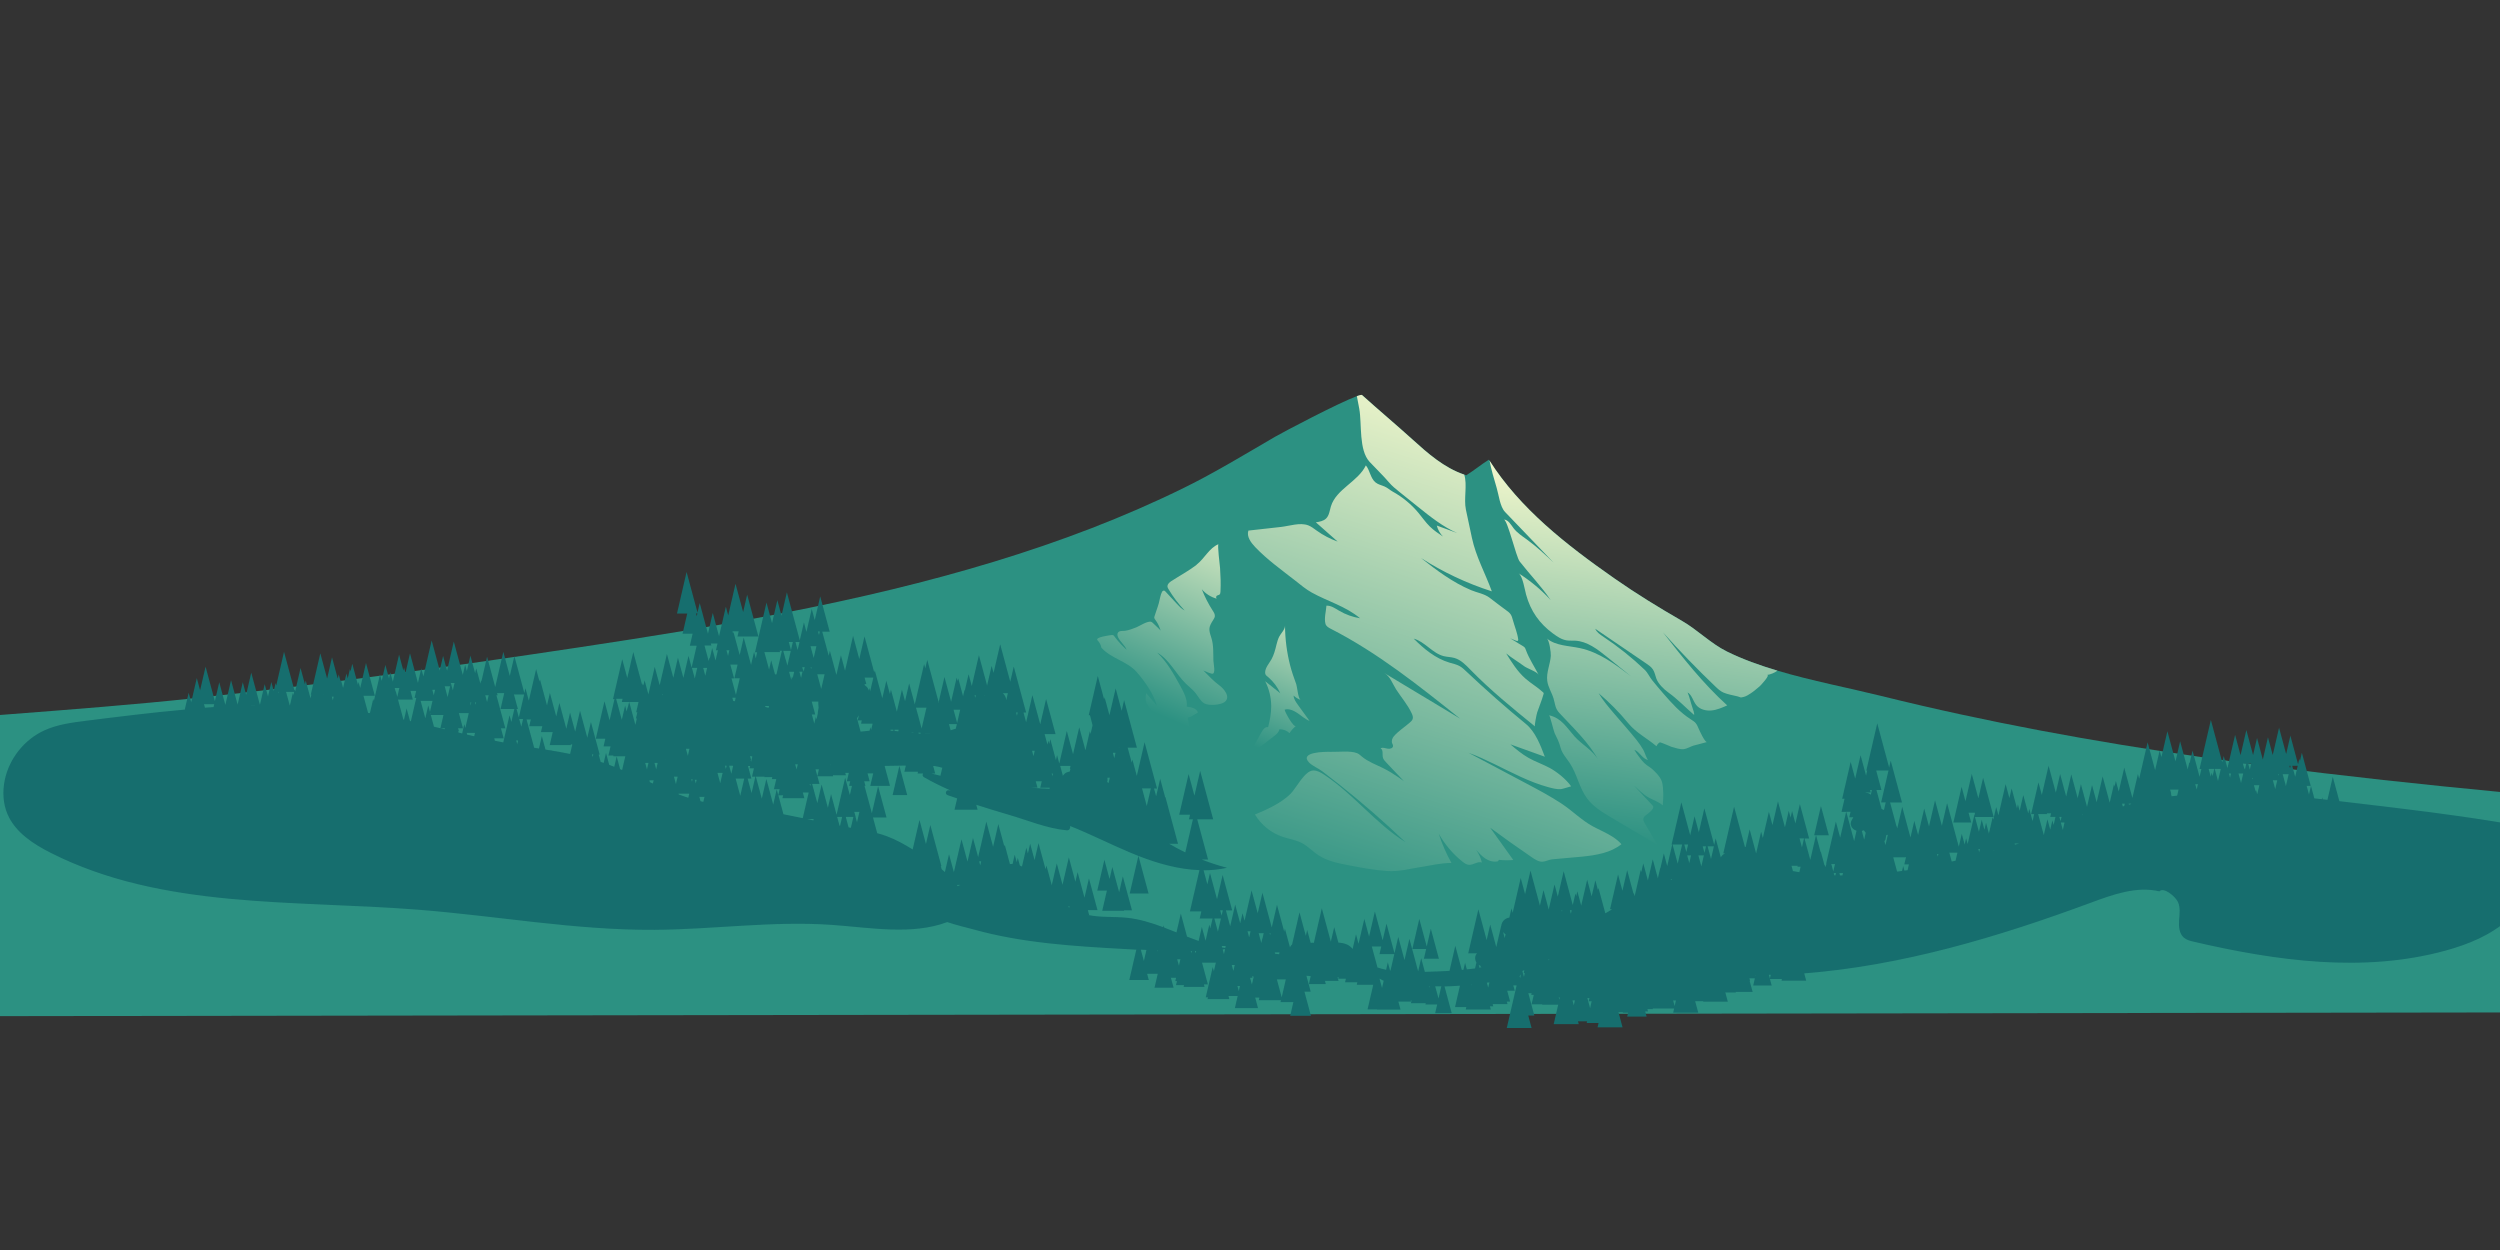 <?xml version="1.0" encoding="UTF-8"?>
<svg id="layer_1" data-name="layer 1" xmlns="http://www.w3.org/2000/svg" xmlns:xlink="http://www.w3.org/1999/xlink" viewBox="0 0 1000 500">
  <rect x="0" y="0" width="1000" height="500" fill="#333333" stroke="none"/>
  <defs>
    <style>
      .cls-1 {
        fill: #2c9182;
      }

      .cls-2 {
        fill: #166e6e;
      }

      .cls-3 {
        fill: url(#_Áåçûìÿííûé_ãðàäèåíò_166-3);
      }

      .cls-4 {
        fill: url(#_Áåçûìÿííûé_ãðàäèåíò_166-2);
      }

      .cls-5 {
        fill: url(#_Áåçûìÿííûé_ãðàäèåíò_166-4);
      }

      .cls-6 {
        fill: url(#_Áåçûìÿííûé_ãðàäèåíò_166);
      }
    </style>
    <linearGradient id="_Áåçûìÿííûé_ãðàäèåíò_166" data-name="Áåçûìÿííûé ãðàäèåíò 166" x1="545.22" y1="367.05" x2="613.14" y2="149.52" gradientUnits="userSpaceOnUse">
      <stop offset="0" stop-color="#2c9182"/>
      <stop offset=".99" stop-color="#fffed1"/>
    </linearGradient>
    <linearGradient id="_Áåçûìÿííûé_ãðàäèåíò_166-2" data-name="Áåçûìÿííûé ãðàäèåíò 166" x1="639.26" y1="335.7" x2="659" y2="182.85" xlink:href="#_Áåçûìÿííûé_ãðàäèåíò_166"/>
    <linearGradient id="_Áåçûìÿííûé_ãðàäèåíò_166-3" data-name="Áåçûìÿííûé ãðàäèåíò 166" x1="458.05" y1="283.54" x2="496.35" y2="194.17" xlink:href="#_Áåçûìÿííûé_ãðàäèåíò_166"/>
    <linearGradient id="_Áåçûìÿííûé_ãðàäèåíò_166-4" data-name="Áåçûìÿííûé ãðàäèåíò 166" x1="505.46" y1="300.31" x2="534.69" y2="231.76" xlink:href="#_Áåçûìÿííûé_ãðàäèåíò_166"/>
  </defs>
  <path class="cls-1" d="M1074.38,323.53v81.34l-1144.87,1.69v-114.16c48.98-5.61,99.19-7.85,148.61-13.16,51.37-5.53,102.52-12.62,153.55-20.31,55.91-8.43,111.97-17.82,165.85-34.23,26.29-8,52.01-17.7,76.42-29.75,12.51-6.18,24.18-13.33,36.17-20.29,3.27-1.9,25.62-13.66,32.66-16.21,1.15-.42,1.89-.59,2.07-.43,6.41,5.79,13.69,11.9,20.1,17.7,6.19,5.6,12.66,11.36,20.78,14.12,.26,.1,.52,.19,.79,.27,3.53-2.23,5.52-4.02,9.05-6.25,.08,.12,.16,.25,.24,.37,12.15,19.14,30.63,33.63,49.88,47.08,8.71,6.1,17.82,11.69,27.09,17.03,6.33,3.65,11.57,9.1,18.05,12.29,6.19,3.05,13.05,5.52,20.17,7.63,13.74,4.09,28.5,6.89,41.52,10.12,42.2,10.48,85.15,18.3,128.34,24.51,64.18,9.25,128.88,14.97,193.53,20.64Z"/>
  <path class="cls-6" d="M648.6,337.66c-4.33,3.48-10.13,4.42-15.66,4.99-4.04,.42-8.09,.66-12.13,1.09-1.36,.15-2.48,.86-3.79,.94-1.51,.1-3.06-.93-4.24-1.73-5.65-3.85-11.23-7.81-16.72-11.88,3.09,4.31,6.17,8.62,9.26,12.93-1.92,.16-3.85,.14-5.76-.06l-.36,.56c-1.67,.43-3.47-.08-4.93-1-1.46-.92-2.63-2.22-3.79-3.5,1.08,1.49,1.86,3.2,2.26,5-1.68-.61-3.39,1.06-5.17,.93-.98-.07-1.84-.68-2.61-1.29-3.84-3.07-7.07-6.9-9.47-11.19,1.29,4.07,3,8.01,5.1,11.73-4.39,.01-8.43,1.05-12.7,1.71-4.62,.72-8.31,1.82-13.12,1.51-5.16-.33-10.25-1.32-15.32-2.29-4.21-.82-8.55-1.67-12.12-4.04-2.31-1.53-4.23-3.64-6.69-4.9-2.35-1.21-5.03-1.57-7.53-2.41-4.61-1.54-8.64-4.78-11.13-8.96,4.77-1.94,10.52-4.57,14.23-8.26,2.28-2.27,5.66-9.27,9.09-9.35,1.58-.04,3.03,.81,4.35,1.68,11.78,7.77,20.56,19.5,32.52,26.98-8.39-8-17.14-15.63-26.21-22.85-2.35-1.87-4.71-3.71-7.1-5.52-1.49-1.13-4.04-2.19-5.27-3.51-3.93-4.21,6.24-4.3,8.75-4.23,2.93,.08,7.83-.55,10.52,.54,.72,.29,1.3,.86,1.9,1.36,2.46,2.06,5.55,3.16,8.42,4.58,4.36,2.16,8.28,5.12,12.16,8.06-1.47-.4-2.59-1.55-3.64-2.66-2.45-2.59-4.89-5.18-7.34-7.77-.47-.5-.96-1.03-1.16-1.69-.4-1.32,.25-3.21-.98-3.82,.82-.49,1.85-.06,2.78,.13,.93,.2,2.23-.16,2.22-1.11,0-.37-.23-.71-.36-1.06-.34-.94,.03-2.02,.68-2.79,1.72-2.01,4.36-3.72,6.37-5.47,.48-.42,.98-.87,1.17-1.48,.23-.77-.1-1.59-.45-2.32-1.62-3.45-4.16-6.33-6.21-9.51-1.45-2.27-2.25-5.05-4.7-6.52,10.11,6.09,20.22,12.17,30.34,18.26-16.43-13.12-32.94-26.34-51.73-35.94-.9-.46-1.88-1.02-2.14-1.99-.61-2.27,.24-4.98,.38-7.27,1.85-.09,3.48,1.08,5.07,2.02,2.58,1.52,5.45,2.55,8.4,3.02-5.99-4.92-12.75-6.65-19.31-10.27-2.39-1.31-4.59-3.19-6.73-4.87-5.48-4.29-11.09-8.26-15.92-13.32-1.73-1.82-3.51-4.23-2.73-6.61,4.36-.49,8.71-.97,13.06-1.46,3.38-.38,7.57-1.88,10.86-.65,1.24,.47,2.29,1.31,3.37,2.09,2.58,1.85,5.43,3.35,8.42,4.42-2.91-2.57-5.81-5.14-8.72-7.71,1.48-.22,3.06-.5,4.12-1.55,1.25-1.24,1.39-3.17,1.91-4.85,2.14-6.94,10.83-9.83,13.98-16.38,1.66,2.06,1.82,5.17,3.87,6.83,1.07,.87,2.4,1.09,3.62,1.63,1.24,.55,2.07,1.39,3.23,2.03,3.93,2.17,7.45,5.07,10.32,8.52,1.52,1.82,2.86,3.8,4.55,5.46,1.57,1.54,3.42,2.77,5.25,4-1.19-1.21-2.06-2.75-2.48-4.4l8.14,2.99c-5.75-2.54-10.72-6.52-15.62-10.45-2.5-2.01-5-4.01-7.5-6.02-1.44-1.16-2.9-2.33-4.1-3.74-2.48-2.92-5.17-5.42-7.78-8.24-4.42-4.75-3.04-15.13-4.15-21.28-.29-1.62-.6-3.32-.96-5.03,1.15-.42,1.89-.59,2.07-.43,6.41,5.79,13.69,11.9,20.1,17.7,6.19,5.6,12.66,11.36,20.78,14.12,1.31,4.11-.25,9.68,.67,14.03,.8,3.77,1.61,7.53,2.41,11.3,1.6,7.53,5.36,14.18,7.96,21.37-9.99-3.19-19.55-7.69-28.37-13.36,6.26,4.94,12.72,9.78,20.06,12.88,2.38,1.01,5.26,1.43,7.34,2.98,2.19,1.63,4.33,3.38,6.59,4.98,.7,.49,1.42,1,1.9,1.71,.45,.66,.66,1.45,.87,2.22,.67,2.46,1.86,5.31,2.16,7.81,.02,.19,.02,.41-.12,.54-.18,.17-.47,.08-.69,0-.8-.33-1.61-.65-2.41-.98,1.7,1.04,3.4,2.08,5.11,3.13,.22,.14,.44,.27,.62,.46,.31,.33,.45,.78,.61,1.21,1.23,3.33,3.39,6.61,5.05,9.77-.64-1.21-4.54-2.46-5.86-3.45-2.34-1.76-4.87-3.21-7.13-5.08,2.24,3.61,4.53,7.28,7.72,10.08,2.23,1.96,4.85,3.44,7.02,5.46,.1,.09,.21,.2,.25,.33,.04,.14,0,.29-.04,.44-.7,2.51-1.69,4.82-2.52,7.25-.25,.72-1.19,5.42-.91,5.65-8.89-7.22-17.8-14.45-25.79-22.65-1.89-1.94-3.86-4.01-6.46-4.74-1.36-.38-2.8-.37-4.16-.7-4.56-1.1-7.56-5.78-12.09-7.02,4.08,4.1,8.71,7.92,14.25,9.58,1.42,.43,2.91,.71,4.2,1.45,.95,.54,1.75,1.3,2.54,2.05,7.72,7.3,15.7,14.34,23.92,21.08,3.75,3.08,5.86,8.59,7.54,13.08-4.58-1.67-9.18-3.32-13.77-4.95,2.28,1.94,4.58,3.89,7.19,5.37,2.72,1.55,5.71,2.56,8.47,4.03,2.92,1.55,6.76,4.65,8.62,7.39-.01-.02-3.57,1.09-4.02,1.12-1.79,.13-3.52-.36-5.26-.83-3.69-1-7.25-2.44-10.73-4.02-7.04-3.19-13.78-7.06-21.06-9.71,7.76,4.12,15.52,8.24,23.28,12.36,4.76,2.53,9.54,5.06,14.04,8.04,4.32,2.85,7.91,6.6,12.46,9.06,1.3,.71,2.66,1.35,4,2.01,2.75,1.37,5.43,2.83,7.42,5.12Z"/>
  <path class="cls-4" d="M624.25,299.15c-.6-2.31-1.36-3.78-2.38-5.84-.38-.77-1.87-7.12-2.22-7.2,5,1.16,6.99,4.88,10.09,8.38,2.97,3.36,7.53,5.68,9.71,9.7-3.93-7.24-10.11-12.95-15.71-19-1.76-1.9-1.63-3.51-2.33-5.82-.73-2.42-2.21-4.52-2.52-7.09-.4-3.33,1.21-6.57,1.43-9.92,.09-1.32-.58-6.15-1.54-6.93,3.6,2.93,8.69,2.85,13.24,3.83,7.7,1.65,14.23,6.57,20.49,11.35l-9.76-7.88c-3.77-3.04-7.89-6.22-12.72-6.46-1.1-.05-2.21,.05-3.31-.11-2.08-.31-3.88-1.55-5.57-2.79-5.39-3.98-8.9-8.91-10.72-15.54-.53-1.92-1.37-7.49-3.03-8.54,4.73,3,9.08,6.63,12.88,10.75-3.74-5.51-8.33-10.22-12.41-15.44-1.46-1.87-4.84-16.72-6.36-16.79,1.81,.09,2.81,2.03,3.91,3.47,1.41,1.86,3.43,3.15,5.32,4.53,3.83,2.78,7.29,6.03,10.73,9.27-6.48-6.75-12.95-13.51-19.43-20.26-2.07-2.16-2.5-6.74-3.35-9.58-1.08-3.63-2.15-7.28-2.89-11,12.15,19.14,30.63,33.63,49.88,47.08,8.71,6.1,17.82,11.69,27.09,17.03,6.33,3.65,11.57,9.1,18.05,12.29,6.19,3.05,13.05,5.52,20.17,7.63-1.25,.9-2.71,1.5-4.24,1.74,1.67-.26-2.62,4.31-2.81,4.45-1.17,.94-2.31,2.01-3.57,2.83-.8,.52-1.85,1.22-2.78,1.45-1.79,.45-.99,.21-2.66-.21-1.76-.44-3.82-.76-5.49-1.47-1.28-.55-2.32-1.52-3.32-2.48-7.27-6.94-14.26-14.17-20.96-21.67,8.02,10.24,16.08,20.54,25.73,29.25-2.03,.9-4.11,1.82-6.32,2.03-2.21,.21-4.63-.41-6.04-2.13-1.33-1.61-1.7-4.04-3.5-5.1,.84,1.95,1.21,4,1.91,5.99,0,.01,1.26,3.51,.52,2.87-3.38-2.93-6.52-6.25-10.1-8.8-1.82-1.3-4.11-3.52-4.85-5.66-.43-1.23-.66-2.55-1.38-3.63-.65-.98-1.65-1.66-2.62-2.32-6.8-4.63-13.61-9.27-20.41-13.9,.59,1.42,1.97,2.34,3.25,3.19,5.88,3.91,11.42,8.34,16.53,13.22,1.25,1.2,1.91,2.85,3.01,4.2,1.49,1.83,3,3.64,4.55,5.42,3.24,3.72,6.53,7.4,10.72,10.08,2.15,1.38,2.37,1.65,3.41,4.07,.27,.61,2.42,5.37,3.26,5.11-1.78,.55-3.62,.93-5.41,1.44-1.27,.37-2.59,1.25-3.87,1.42-1.52,.2-3.6-.55-5.05-.96-.59-.17-4.31-1.94-4.62-1.74-.58,.36-1.03,.9-1.29,1.53-3.74-3.18-8.12-5.34-11.25-9.16-3.59-4.37-7.57-8.41-11.89-12.06,1.71,2.87,3.87,5.43,6.03,7.97,3.04,3.58,6.21,7.08,9.15,10.75,1.02,1.28,1.93,2.62,2.75,4.04,.33,.56,1.45,3.88,1.89,3.94-2.3-.32-3.35-3.25-5.53-4.06,.46,.87,1.05,1.67,1.63,2.46,.99,1.35,2,2.72,3.36,3.71,.65,.47,1.36,.85,1.96,1.38,1.5,1.36,3.13,2.89,3.92,4.8,.65,1.59,.62,3.76,.71,5.47,.02,.47,0,.94-.03,1.42-.06,.99-.12,1.99-.18,2.98-1.75-1.43-3.66-2.06-5.57-3.08-2.18-1.17-4.22-3.26-6.04-4.92,2.51,2.67,5.01,5.36,7.51,8.04,.13,.14,.27,.3,.31,.49,.21,1.05-1.88,2.63-2.56,3.12-.54,.4-1.17,.81-1.37,1.46-.22,.74,.18,1.51,.58,2.18,1.67,2.85,3.34,5.69,5.01,8.54-6.12-3.63-12.23-7.26-18.35-10.88-3.61-2.15-7.32-4.37-9.82-7.74-3.1-4.19-3.98-9.65-6.83-14-1.33-2.03-3.11-3.86-3.73-6.21Z"/>
  <polygon class="cls-2" points="357.05 318.03 362.89 318.03 359.75 306.35 357.05 318.03"/>
  <polygon class="cls-2" points="447.66 356.9 444.93 346.79 443.82 351.6 441.76 343.91 438.91 356.23 442.76 356.23 440.89 364.33 449.66 364.33 449.6 364.13 452.79 364.13 449.13 350.53 447.66 356.9"/>
  <path class="cls-2" d="M1014.03,342.91c-.38-4.1-1.97-8.31-5.25-10.8-2.75-2.1-6.31-2.75-9.73-3.31-18.46-3.02-37.03-5.23-55.61-7.43-2.57-.3-5.13-.61-7.7-.91l-2.63-9.75-2.13,9.21c-.63-.07-1.26-.14-1.9-.21l-.2-.74-.16,.7c-1-.11-1.99-.22-2.99-.32l-1.34-4.99-.8,3.45-.93-3.47h1.64l-3.56-13.23-.76,3.29-.25-.92-.51,2.2-3.07-11.4-1.69,7.34-2.84-10.54-2.53,10.95-1.91-7.11-2.05,8.9-2.32-8.62-1.58,6.83-2.69-10-2.32,10.04-2.18-8.11-3.07,13.29-.96-3.57-.08,.34-.44-1.64-.59,2.54-4.56-16.95-4.53,19.62h.74l-.72,3.14-2.82-10.49-1.17,5.08-.11-.42-.66,2.84-3.02-11.22-1.85,8.03-3.25-12.05-2.39,10.34-.71-2.62-1.81,7.83-3-11.14-3.37,14.59-.51-1.91-2.21,9.57-3.26-12.1-2.2,9.54-1.14-4.23-.52,2.26-.25-.94-1.7,7.39-2.83-10.52-2.39,10.34-1.85-6.87-2.01,8.71-2.44-9.07-1.29,5.61-2.56-9.51-2.04,8.83-2.42-8.99-1.72,7.45-2.9-10.77-2.7,11.69-1.35-5.02-2.93,12.69h1.21l-.64,2.8-1.31-4.88-.42,1.81-1.98-7.34-1.45,6.28-.7-2.61-.37,1.62-2.14-7.97-.89,3.87-1.51-5.59-2.88,12.48-.89-3.3-1.16,5.03-.26-.96-1.5,6.52-1.15-4.28-.64,2.79-1.09-4.03-1.11,4.82-1.59-5.92h7.48l-4.22-15.69-1.9,8.22-2.63-9.76-2.52,10.93-1.55-5.75-3.3,14.28h7.14l-1.06-3.92h2.58l-.22,.97-.03-.12-2.69,11.66-.62-2.3-.58,2.51-1.15-4.27-1.19,5.15-4.69-17.43-2.08,9.03-2.74-10.18-2.41,10.43-1.92-7.12-2.44,10.57-1.52-5.63-1.53,6.63-3.3-12.26-1.99,8.63-.25-.92-.03,.12-2.58-9.59h4.75l-4.5-16.7-.63,2.73-4.76-17.69-4.37,18.92h.35l-.46,1.98-2.19-8.13-2.16,9.35-1.8-6.68-3.4,14.73h.95l-1.21,5.26h1.84l-2.38,10.3-1.73-6.42-3.89,16.85h.11l-.33,1.44-.27-.98-.1,.42-1.53-5.68-.06,.26-1.84-6.82h5.09l-3.15-11.71-2.7,11.71h.71l-2.27,9.83-2.3-8.54h1.85l-3.71-13.79-1.79,7.77-1.33-4.96-.6,2.61-.73-2.71-1.52,6.6-2.8-10.39-2.19,9.51-1.44-5.33-2.42,10.49-.68-2.53-2,8.69-2.59-9.63-1.63,7.07c-.08,0-.16,0-.25,0l-4.35-16.14-4.31,18.67h.73c-.74,.34-1.38,.94-1.73,1.61l-2.05-7.61-.6,2.6-3.93-14.61-2.21,9.56-1.71-6.37-1.74,7.56-3.54-13.16-3.91,16.93h.24l-1.98,8.58-1.36-5.06-1.39,6.01-.05-.18-.95,4.11-2.04-7.57-1.95,8.45-1.84-6.83-.8,3.46-.23-.85-2.43,10.53-.34-1.27-.08,.36-2.56-9.51-1.9,8.22-1.75-6.51-3.21,13.9h.66l-.04,.17c-.8,.46-1.64,.95-2.5,1.48l-2.74-10.17-.2,.88-1.05-3.92-1.48,6.41-1.79-6.64-2.39,10.34-1.54-5.72-.46,1.98-.3-1.12-1.07,4.65-3.64-13.54-2.35,10.17-1.31-4.88-2.32,10.03-2.09-7.76-1.43,6.2-3.77-13.99-2.17,9.4-1.74-6.47-3.22,13.95-.48-1.79-.85,3.67c-1.94,.34-3.07,1.76-3.23,3.3l-.02-.06-1.98,8.57-2.42-8.99-1.43,6.2-3.31-12.31-4.06,17.6h3.53c-.96,.94-.97,2.51-.26,3.69l-.54,2.36c-1.09,.14-2.19,.26-3.28,.38l-.71-2.65-.65,2.8c-.22,.02-.44,.05-.66,.07l-2.6-9.67-2.32,10.05c-1.48,.09-2.96,.15-4.45,.2-1.74,.05-3.56,.13-5.41,.19l-1.47-5.46-1.21,5.25-3.5-13-1.96,8.49-2.5-9.27-1.51,6.56-3.19-11.85-1.54,6.66-3.11-11.55-2.32,10.05-1.91-7.08-2.3,9.96-1.02-3.77-1.35,5.84c-.61-.78-1.42-1.43-2.36-1.83-1.05-.44-2.18-.63-3.34-.7l-1.67-6.19-1.35,5.83-3.6-13.39-3.19,13.82c-.2,0-.4,0-.61,0l-.07-.27-.06,.27c-.18,0-.37,0-.55,0l-1.38-5.11-.54,2.33-2.53-9.41-2.96,12.83c-.37,.31-.66,.71-.87,1.14l-2.01-7.47-.28,1.21-2.89-10.72-2.09,9.07-3.73-13.87-1.89,8.18-2.46-9.13-2.8,12.13-.81-3-.93,4.03-2.01-7.48-2,8.66-1.71-6.34h2.51l-3.82-14.17-2.24,9.69-2.82-10.49-1.05,4.54-1.51-5.61c3.14,0,6.28-.31,9.38-1.01-3.45-.9-6.83-2.01-10.15-3.3h2.56l-4.33-16.09h6.38l-5.21-19.36-2.29,9.91-2.33-8.65-3.76,16.28h4.32l-.42,1.82h1.58l-3.05,13.23c-2.19-1.06-4.34-2.21-6.44-3.44h3.53l-5.06-18.79-.06,.25-2.01-7.46-1.62,7.01-.84-3.12h1.2l-4.98-18.51-3.11,13.48-1.76-6.54-.28,1.21-1.61-5.97h3.69l-5.12-19-.98,4.24-2.41-8.95-2.48,10.73-1.93-7.18-.2,.88-2.53-9.4-3.62,15.68h.5c.34,1.36,.68,2.71,1.02,4.06l-.79,3.44-.29-1.09-1.76,7.64-2.48-9.22-2.48,10.77-2.5-9.28-3,13-.9-3.34-.45,1.95-2.24-8.33-.43,1.86-.35-1.28-.37,1.6-1.13-4.2h4.38l-3.79-14.07-2.34,10.14-3.14-11.66-2.5,10.84-1.05-3.89h1.05l-4.95-18.39-1.4,6.06-4.03-14.98-2.65,11.47-.77-2.84-1.82,7.87-3.27-12.13-2.85,12.34-1.28-4.74-1.53,6.63-.09-.35-.59,2.54-1.92-7.15-.26,1.11-.38-1.4-2.22,9.63-2.66-9.89-2.39,10.35-.1-.36h.14l-4.53-16.83-.79,3.41-.47-1.76-3.73,16.16-2.26-8.4-1.64,7.11-1.24-4.62-2.03,8.81-2.37-8.81-.41,1.77-1.43-5.31-1.61,6.98-3.01-11.19-.21,.93-3.9-14.47-2.09,9.05-2.49-9.26-3.21,13.92-1.65-6.15-1.81,7.86-2.61-9.7-.46,2.01-2.59-9.63h2.98l-3.79-14.09-2.19,9.48-1.2-4.48-2.12,9.17-1.01-3.77-1.65,7.15-5.17-19.19-2.15,9.33-1.66-6.18-2.12,9.19-2.22-8.24-4.59,19.88h.86l-.56,2.43-.69-2.55-1.19,5.16-2.94-10.93-1.61,7-2.49-9.25-.15,.65-.23-.87h2.47l-.48,2.06h8.38l-4.51-16.76-1.61,6.98-3.05-11.31-2.92,12.65-.94-3.48-2.73,11.82-2.51-9.34-1.92,8.31-3.3-12.27-.88,3.8-4.37-16.22-3.84,16.64h4.09l-1.86,8.07h4.02l-1.11,4.8h2.73l-2.01,8.72-1.26-4.67-2.04,8.82-2.18-8.1-1.85,8.03-2.56-9.52-2.89,12.52-1.98-7.36-2.54,11.02-1.51-5.62-.48,2.08-.25-.94-.21,.89-3.6-13.36-2.4,10.39-2.02-7.51-3.68,15.93h.59l-1.96,8.49-2.05-7.61-3.46,14.99h3.8l-.71,3.07h2.79l-.84,3.65h2.01l-.07,.29h4.81l-1.27,5.5c-.27-.11-.54-.23-.81-.34l-1.37-5.1-.96,4.16c-.62-.24-1.23-.49-1.86-.72-.06-.02-.11-.04-.17-.06l-1.28-4.77-.92,3.99c-.4-.13-.8-.26-1.21-.39l-.79-2.95h.39l-3.5-13-1.45,6.27-2.91-10.82-1.94,8.4-2.05-7.62-1.49,6.45-2.78-10.34-1.25,5.42-2.54-9.42-1.16,5.01-2.81-10.43-.2,.88-1.34-4.99-2.92,12.64-1.34-4.99-.45,1.95-3.99-14.81-1.83,7.95-2.59-9.62-3.24,14.05-3.26-12.1-2.28,9.89-.11-.4-.29,1.26-1.65-6.12-.45,1.94-1.89-7-1.42,6.14-.68-2.52-.94,4.09-3.6-13.37-2.69,11.66-1.59-5.9-1.34,5.83-3.23-12.01-3.31,14.36-.85-3.17-1.33,5.78-3.18-11.83-1.8,7.81-.58-2.15-.28,1.22-1.71-6.36-2.49,10.81-.99-3.69-.55,2.38-1.45-5.39-1.47,6.38-.69-2.54-2.45,10.63-.24-.9-1.33,5.74c-.24-.04-.49-.08-.74-.12l-1.84-6.83h4.54l-3.53-13.11-2.31,10-.65-2.4-.26,1.11-2.26-8.4-.7,3.02-.25-.93-.87,3.77-.53-1.96-1.33,5.75-.86-3.19-.14,.59-.75-2.8-.39,1.68-2.29-8.52-1.96,8.49-2.72-10.08-3.81,16.51h.22l-.34,1.46-1.9-7.06-.33,1.45-1.75-6.49-2.15,9.33-.21-.78-.09,.4-4.16-15.44-3.11,13.49-.26-.98-.74,3.19-.97-3.62-1.33,5.78-1.32-4.91-1.91,8.26-3.47-12.88-2.04,8.85-1.35-5-2.06,8.94-2.63-9.77-2.28,9.9-2.44-9.07-1.75,7.58-3.72-13.82-2.19,9.48-1.32-4.92-2.23,9.67-1.02-3.8-1.56,6.75c-13.19,1.18-26.36,2.82-39.46,4.47-5.73,.72-11.57,1.47-16.82,3.9-7.93,3.67-13.93,11.23-15.72,19.77-.95,4.53-.73,9.37,1.07,13.63,3.08,7.29,10.24,11.95,17.3,15.53,44.58,22.58,97.18,18.83,146.99,22.75,31.52,2.48,62.84,8.24,94.46,8.05,23.73-.14,47.45-3.65,71.12-1.97,15.43,1.1,31.92,4.17,46.05-1.13,4,1.35,8.37,2.34,10.52,2.94,19.83,5.54,40.56,6.72,61.01,7.87,1.36,.08,2.73,.15,4.09,.23l-2.8,12.13h7.8l-.67-2.49h4.25l-1.29,5.57h7.63l-1.07-3.97h2.06l-.3,1.3h.65l-.38,1.65h3.21l-.16,.7h8.38l-.27-1h1.6l-2.35-8.74h.12v.05s5.41,0,5.41,0l-.79,3.41-.45-1.67-2.8,12.12h.89l-.17,.72h8.72l-.33-1.24h3.66l-1.12,4.83h9.26l-1.13-4.21h1.68l-.24,1.05h8.86l-.17,.76h5.14l-1.27,5.49h8.3l-2.6-9.67h2.5l-1.71-6.35h.2c.5,.05,1.01,.1,1.52,.15l-.73,3.16h6.77l-.34-1.27h5.44l-.4-1.48h.41l-.14,.62h3.06l-.33,1.41h4.92l-.24,1.02h6.59l-2.27,9.83h3.8l-.02,.09h9.41l-.86-3.2h5.07l-.13-.49h.32l-.26,1.14h5.93l-.11,.49h4.69l-.81,3.51h6.64l-2.88-10.71c2.06-.06,4.11-.16,6.16-.3l-1.97,8.55h4.52l-.23,.99h10.03l-.35-1.3h1.32l-.23-.87h5.95l-.28-1.02h1.31l-1.17-4.34h3.02l-.58-2.14h1.33l-3.94,17.05h9.93l-1.34-4.99h2.44l-2.4-8.92h1.31l-.15,.65h1.01l-.88,3.8h4.28l-.03,.14h6.4l-1.79,7.76h10.01l-.3-1.11h3.64l-.15,.67h4.74l-.4,1.72h9.99l-1.62-6.03h1.76l-.05,.2h2.13l-.36,1.55h7.76l-.56-2.09h1.13l-.24-.89h2.18l-.07-.25h8.58l-.38,1.66h10.03l-1.24-4.59h3.23l-.04,.19h9.87l-.99-3.68h4.22l-.06-.21h6.76l-1.2-4.46h.18l-.27-.99h2.18l-.66,2.87h7.39l-.7-2.59h4.79l-.15,.65h9.86l-.78-2.91c39.08-3.04,77.58-14.55,114.54-28.23,8.86-3.28,18.34-6.75,27.55-4.58,1.66-1.86,6.3,1.97,7.37,4.21,1.07,2.25,.66,4.88,.48,7.36-.18,2.48,.03,5.3,1.91,6.94,1.1,.95,2.57,1.31,3.98,1.64,33.06,7.7,67.96,12.54,100.69,3.55,9.04-2.48,18-6.12,24.98-12.38,6.98-6.26,11.77-15.49,10.91-24.83Zm-216.65-2.71h.4c-.13,.03-.25,.07-.38,.1l-.03-.1Zm106.36-26.14l-.8,3.47s-.08,0-.12,0l-.42-1.58-.15,.64-.68-2.52h2.17Zm11.7-4.28h0s-1.08,4.65-1.08,4.65l-1.28-4.75h2.38l-.02,.1Zm-5.35,5.84l-.95-3.52h1.76l-.81,3.52Zm-9.13-3.85l-.15-.56h.28l-.13,.56Zm-4.54,1.42l-1.02-3.78h1.89l-.87,3.78Zm-25.55,5.05c-.74,.08-1.48,.18-2.22,.27l-.28-1.04h.13l-.44-1.62h3.36l-.55,2.39Zm-37.79,7.81l-.09-.34h.17l-.08,.34Zm-7.95,5.92l-.8-2.96h1.48l-.68,2.96Zm-33.44,8.9l-.35-1.28h.64l-.3,1.28Zm-11,3.75l-.96-3.56h3.24l-.74,3.2c-.51,.12-1.03,.24-1.54,.36Zm-5.87-3.03h.53l-.24,1.05-.28-1.05Zm31.03-4.17h1.74c-.54,.15-1.08,.31-1.62,.46l-.12-.46Zm112.23-26.69l-1.19-4.4h2.2l-1.02,4.4Zm-1.83-4.4l-.23,.99-.27-.99h.5Zm-4.77,3.35l-.14,.59-.16-.59h.29Zm-11.56-1.85l-.63-2.36h1.18l-.54,2.36Zm-1.41-2.36l-.54,2.36-.16-.59-.07,.32-.56-2.09h1.34Zm-6.11,3.93l-.38,1.64-.44-1.64h.82Zm-5.2,3.01l-1.3-4.83h2.41l-1.11,4.83Zm-1.5-4.83l-.66,2.87-.37-1.38-.37,1.62-.84-3.11h2.24Zm-6.53,6.09l-.49,2.13-.57-2.13h1.07Zm-26.76,7.95c-.28,.08-.55,.16-.83,.24l-.11-.4h.97l-.04,.16Zm-2.49-.16l-.22,.95c-.19,.06-.38,.11-.57,.17l-.3-1.11h1.09Zm-25.71,7.02l-.46-1.72h.86l-.4,1.72Zm-5.47-3.16h1.7l-.33,1.44h2.08l-.75,3.24-.49-1.84-.86,3.71-1.12-4.14-1.45,6.29-2.26-8.39h3.56l-.08-.31Zm-56.35,17.56l-.66,2.88h1.83l-.53,2.31c-.42,.06-.84,.12-1.27,.18l-.49-1.83-.45,1.97c-.66,.09-1.32,.17-1.98,.25l-1.54-5.71h4.75l-.02-.06h.36Zm-142.7,40.71l-.14,.62-.13-.48c.09-.05,.18-.09,.27-.14Zm117.27-33.43c-.32,0-.64,0-.95,0l-.25-.93h1.42l-.22,.93Zm-2.8-.02c-.14,0-.28-.01-.42-.01l-.24-.9h.88l-.21,.92Zm17.61-13.52v.05s-.03-.06-.03-.06c0,0,.02,0,.03,.01Zm-6.22-4.5c.23,.37,.47,.71,.74,1.02l-.62,2.71-.94-3.5c.28-.06,.56-.14,.83-.23Zm-12.24,16.42l-.78-2.91h1.46l-.67,2.91Zm20.88-10.52l-.43-1.59c.22-.21,.39-.46,.45-.73,.12-.51,.19-1.01,.23-1.5,.13-.08,.24-.18,.37-.26h.32l-.94,4.08Zm-34.45,10.86c-.86-.14-1.71-.29-2.56-.46l-.57-2.11h2.46l-.09,.38h1.26l-.5,2.19Zm-39.2-2.33l-1.18-4.38h2.19l-1.01,4.38Zm-4.83-1.3l-.83-3.08h1.54l-.71,3.08Zm-80.97,47.83c.34-.05,.67-.1,1.01-.14h.02l-.49,2.13-.53-1.98Zm13.65-3.32l-.34,1.47-.21-.79c.23-.2,.41-.43,.55-.68Zm.55-1.38c.26-.1,.52-.2,.79-.3l-.27,1.17h.47l-.35,1.5-.64-2.37Zm146.46-80.17l-2.94,12.74h1.83l-.7,3.05c-.31-.16-.63-.3-.96-.42l-2.04-7.57h1.99l-2.1-7.8h4.93Zm-6.64,7.8l-.43,1.88c-.55-.51-1.29-.77-2.06-.8l-.02-.09h2.05l-.27-.99h.74Zm-8.54,8.71l-.51,2.2h1.62c-.17,.33-.35,.66-.56,.99-1.21,1.95,.06,3.82,1.84,4.39l-.95,4.11-3.15-11.69h1.7Zm-18.61,10.65l-.83,3.58-.96-3.58h1.79Zm-37.21,8.2l-1.36-5.04h2.52l-1.16,5.04Zm-1.99-5.04l-.61,2.63-.71-2.63h1.31Zm-7.86,2.31l-.82-3.03h1.51l-.7,3.03Zm-1.69-3.03l-1.77,7.65-2.06-7.65h3.83Zm-3.99,13.81c-.16,.1-.31,.22-.44,.36l-.1-.36h.54Zm-40.52,13.85l-.36-1.36h.68l-.31,1.36Zm-3.46-1.36l-.12,.5-.13-.5h.25Zm-22.66,9.63l-.34,1.49-.65-2.43c.26,.35,.59,.67,1,.94Zm-10.71,12.24c.21,.15,.45,.28,.7,.37,.03,.01,.06,.02,.09,.03l-.14,.59h.62c-.32,.05-.65,.09-.97,.13l-.3-1.12Zm-39.02-7.37l-.7,3.04h5.92l-1.52,6.57c-.06,0-.12-.02-.18-.03l-.88-3.27-.69,2.98c-1.18-.24-2.34-.53-3.46-.91l-2.26-8.39h3.75Zm-89.52,2l-.11-.43c.07,0,.14,0,.21,0l-.1,.42Zm13.58,.65l-.23-.84c.14,0,.28,0,.42,0l-.2,.85Zm1.45-.87c.16,0,.31,0,.47,0l-.22,.94-.25-.94Zm14.71,5.61h1.18l-.55,2.36-.64-2.36Zm12.24-10.5l-.03-.1-.41,1.79-1.05-3.92h2.01l-.51,2.23Zm-15.37,6.15l-.51-1.88c.32-.03,.64-.06,.96-.1l-.46,1.97Zm-3.84-14.24h2.63l-1.21,5.26-1.42-5.26Zm9.23,27h1.01l-.47,2.02-.54-2.02Zm16.82-13.44l-.17,.72c-.52-.06-1.04-.12-1.56-.18l-.14-.54h1.87Zm-3.75-6.98l-.19-.71h.36l-.16,.71Zm-7.82-1.49l-.56,2.43-.65-2.43h1.21Zm-10.12,6.69c-.41-.06-.83-.13-1.24-.2l-.16-.59h1.58l-.18,.79Zm-.98-15.05l-.48,2.1-.57-2.1h1.05Zm-97.46-19.59h.8l-.37,1.59-.43-1.59Zm36.08,18.46c-.13-.07-.26-.14-.38-.21l-.06-.24h.55l-.1,.44Zm-44.87-9.02h1.22c-.37,.14-.73,.29-1.1,.44l-.12-.44Zm-102.66-33.49l-.47-1.74h2.04l-.46,1.99c-.37-.08-.75-.16-1.12-.25Zm-96.81-27.47l-.15-.55h.3l-.32-1.17h1.95l-1.63-6.06h3.95l-1.37,5.93-.41-1.52-.86,3.72c-.49-.12-.98-.23-1.47-.35Zm-7.17-1.72h1.72l-.09,.39c-.54-.13-1.09-.26-1.63-.39Zm-4.12-6.09h.14l-.07,.29-.08-.29Zm-.13-.5l-.68-2.54-1.18,5.13-1.87-6.95h4.74l-1.01,4.36Zm.34,1.28h5.06l-1.22,5.3c-.86-.21-1.72-.41-2.58-.62l-1.26-4.68Zm17.89-4.12l-.24-.88h.44l-.2,.88Zm-2.14-.88h.43l-.27,1.18-.12-.46h.16l-.19-.71Zm-1.39,12.18h3.31l-.31,1.33c-.94-.21-1.88-.43-2.82-.65l-.18-.68Zm-7.64-14.33l-1.17-4.34h2.17l-1,4.34Zm-5.53-.73l-.59-2.18h1.09l-.5,2.18Zm34.17,9.49h1.54l-.71,3.07-.83-3.07Zm-.79,10.08l-.41-1.51h.76l-.35,1.51Zm152.42-5.16c-.48-.05-.96-.09-1.44-.14l-.13-.5h1.72l-.15,.64Zm-2.03-.19c-.16-.01-.31-.03-.47-.04-.19-.01-.38-.02-.56-.03l-.1-.36h1.23l-.1,.44Zm-31.08,15.4h1.36l-.63,2.73-.73-2.73Zm-24.06,2.94l-1.52,6.57-1.56-5.81h1.48l-1.35-5.03h.85l-.21,.93h1.73l-.77,3.34h1.36Zm-42.19,2.2l-.2-.74h1.7l-.3,1.28c-.4-.18-.8-.36-1.21-.55Zm88.26-21.75h0s-.07-.25-.07-.25l-.32,1.41c-1.2,.09-2.4,.21-3.59,.37l-1.44-5.36c.26-.38,.51-.77,.76-1.17l-.47,2.03h1.63l-.3,1.31h4.63l-.59,2.54-.23-.87Zm-85.74,16.59l-.68-2.54h1.27l-.59,2.54Zm45.13-25.33l-.17,.75c-.48-.14-.96-.28-1.45-.41,.09-.11,.17-.22,.26-.33h1.36Zm-37.76,15.38h.03v.05s-.03-.05-.03-.05Zm5.94,1.76l-.65,2.82-.76-2.82h1.41Zm-.39,3.78h.03l-.02,.07-.02-.07Zm13.65,5.84l-.95,4.13-1.11-4.13h2.06Zm1.31-1.53l-.36-1.33h.66l-.31,1.33Zm28.75-1.88l-.47,2.04-.55-2.04h1.02Zm8.34-22.61c-.21,.84-.32,1.68-.37,2.52l-.49,2.12-.26-.98-.61,2.65-.98-3.65h1.35l-1.38-5.14h2.63c-.03,.84,0,1.67,.11,2.48Zm-68.66,24.64l-.7-2.58h1.29l-.6,2.58Zm7.57-4.05l-.02,.11-.03-.11h.05Zm12.3,8.2l-.34,1.46-.39-1.46h.73Zm11.8,9.87l-.03,.12-.03-.12h.06Zm3.8-10.35h3.44l-1.59,6.88-1.85-6.88Zm-1.73-1.91l-.87-3.24h1.51l-.03,.12h.11l-.72,3.12Zm7.48-7.07h.27c.22,.04,.44,.08,.66,.11l-.49,2.14-.18-.67h.17l-.43-1.58Zm20.42-31.31l-.66-2.44h1.22l-.56,2.44Zm-50.85,39.53h1.47l-.68,2.95-.79-2.95Zm7.45,1.01l-.24,1.04-.28-1.04h.52Zm54.98-5.81s.09,0,.14,0l-.06,.27-.08-.28Zm-7.56-38.27l-.19-.72h.36l-.17,.72Zm-2.98,1.02l-.25-.93-.05,.21-.27-1.02h.98l-.4,1.74Zm-3.81,.08l-.61,2.66-.23-.86-.33,1.41-.86-3.2h2.03Zm-2.7-2.46l-.67-2.47-.03,.11-.95-3.55h3.01l-1.36,5.9Zm-20.7,12.85c-.11,.46-.21,.93-.3,1.39-.22-.03-.45-.05-.67-.08l-.35-1.31h1.33Zm-12.14-8.82l-.83-3.09h1.55l-.71,3.09Zm-10.71,47.2h4.29l-.38,1.63c-1.29-.42-2.57-.85-3.83-1.33l-.08-.3Zm39.28-1.75l-1.4,6.08-2.75-10.23-1.82,7.88-2.36-8.78h3.48l-.04,.18h3.13l-.18,.77h1.76l-.94,4.06h2.28l-.54,2.36-.62-2.31Zm13.57-2.12l-.18,.79-.21-.79h.4Zm1.08,14.55c-.78-.16-1.57-.32-2.35-.49h2.46l-.11,.49Zm9.53-1.38h1.98l-.82,3.54c-.07-.01-.15-.03-.22-.04l-.94-3.5Zm5.48,4.35c-.3-.05-.6-.11-.91-.17l-1.13-4.19h3.04l-1,4.35Zm2.46-2.17l-.59-2.19h.05l-.54-2.01h2.04l-.97,4.2Zm-4.75-17.86l-3.42,14.81-2.22-8.26-1.26,5.46-2.51-9.32-1.72,7.45-2.06-7.65h2.93l-.83-3.09h6.29l-.11-.4h5.21l-.26-.95h1.42l-.77,3.35h1.32l-.43,1.86h1.14l-.84,3.66-1.87-6.93Zm82.89-.65l-.27-1h.5l-.23,1Zm-38.1-21.25l-1.42-5.29h2.64l-1.22,5.29Zm30.54,13.25l-.57-2.13h1.07l-.49,2.13Zm2.44-5.63h.07l-.03,.13-.04-.13Zm-13.54-11.83h.07l-.03,.15-.04-.15Zm-19.55,4.68l-.41,1.78c-.69,.23-1.38,.45-2.07,.66l-.66-2.44h3.13Zm-10.25,3.86c-.96,.04-1.92,.03-2.89,0h2.89Zm-4.31-.06c-.25-.02-.49-.04-.74-.06l-.08-.31h.91l-.09,.37Zm-2.86-.26c-.35-.04-.69-.08-1.04-.11h1.06l-.03,.11Zm7.96,13.2h.46c1.09,.16,2.16,.38,3.17,.7l-.74,3.19c-1.2-.32-2.4-.62-3.61-.89h1.53l-.81-2.99Zm39.25,8.66h2.47l-.69-2.55h2.39l-.59,2.58h3.79l-.09,.41c-2.48-.08-4.91-.21-7.27-.43Zm30.44-3.98h.95l-.49,2.11c-.19-.14-.38-.28-.57-.41,.19-.52,.23-1.11,.11-1.69Zm2.75-7.83l-.58-2.14h1.07l-.49,2.14Zm14.62,12.1l-1.63,7.05-1.9-7.05h3.52Zm-12.72-16.07l-.07-.25h.12l-.06,.25Zm-19.41,7.08l-.27,1.19h.22l-.24,1.04c-.31,.08-.62,.16-.92,.25-.77,.23-1.42,.79-1.85,1.47l-1.06-3.94h4.13Zm-21.43-20.09l-.35-1.3h.65l-.3,1.3Zm-4.28-6.23c-.08-1.04-.62-2.09-1.34-2.78,0,0,0,0,0,0h1.99l-.64,2.79Zm-8.53-1.66l-.07-.27h.13l-.06,.27Zm-3.64-.27l-.23,.98-.26-.98h.49Zm-19.75,4.95l-1.93,8.36-2.25-8.36h4.18Zm-21.25-12.02l-1.26,5.47-.35-1.31-.22,.97c-.21-.87-.78-1.57-1.54-2.06l-.14-.5h.71l-.69-2.57h3.49Zm-20.8,4.36s-.04,.09-.06,.13l-1.57-5.83h2.95l-1.32,5.7Zm-.61-22.81l-.33,1.41-.38-1.41h.71Zm-1.36,5.87l-1.09,4.71-1.27-4.71h2.35Zm-7.5,1.57l-.87-3.23h1.61l-.75,3.23Zm-1.92-3.23l-.75,3.23-.87-3.23h1.62Zm-5.13,4.03l-.14-.52h.89l-2.18,9.43c-.12,0-.24-.01-.37,0-.07,0-.14,.02-.21,.02l-1.52-5.64-.85,3.69-1.88-6.99h6.26Zm-16.11,10.47l-1.53,6.62-1.77-6.58h1.02l-1.49-5.52h2.9l-1.27,5.48h2.13Zm-4.69-8.94l-.61-2.27h1.13l-.52,2.27Zm-12.8-17.02h.56l-.26,1.12-.3-1.12Zm6.13,12.87l-.21-.79h2.66l-.62,2.68h.79l-.95,4.11-1.34-4.98-.96,4.15-.11-.4-.33,1.43-1.67-6.19h2.74Zm-5.65,8.94l-.98,4.24-1.14-4.24h2.12Zm-13.77,10.44l-.1,.44-.12-.44h.22Zm-9.71,3.21l-.94,4.09h.47l-.57,2.48h.37l-.59,2.57-2.46-9.14h3.73Zm-6.39-1.27l-.29,1.27h2.9l-.51,2.22-.05-.19-.4,1.73-.63-2.34-1.32,5.72-2.27-8.42h2.58Zm-11.71,22.21l-.24,1.05-.28-1.05h.53Zm-8.96-3.75l-.07-.24h.64l-.88,3.82c-2.51-.51-5.03-.96-7.56-1.38l-.08-.29-.06,.27c-.72-.12-1.43-.24-2.15-.35l-1.46-5.42-1.15,5c-.64-.1-1.28-.2-1.92-.31l-3.04-11.3h1.7l-.62,2.68h5.22l-.55,2.37h4.71l-1.19,5.17h8.46Zm-20.82-11.05l-.9-3.35h.52l-1.57-5.81h4.07l-2.12,9.17Zm-5.85-9.69l-1.46,6.34h5.51l-1.2,5.19-.72-2.69-2.51,10.86c-1.12-.22-2.23-.44-3.35-.67l-.25-.94h3.76l-1.08-4.02h1.75l-3.56-13.22h.48l-.23-.84h2.86Zm-6.22,.84l-.63,2.72-.73-2.72h1.36Zm-13.65-4.91l-.68,2.94-.78-2.89-.05,.2-.07-.25h1.57Zm-15.35,3.18l-.65,2.8h.69l-2.15,9.32c-.12-.03-.23-.05-.35-.08l-1.36-5.04-1.04,4.51c-.08-.02-.17-.04-.25-.06l-2.15-7.98h5.93l-.93-3.47h2.26Zm-6.72-1.18l-.82,3.57-.61-2.25-.04,.16-.4-1.48h1.87Zm-26.28,3.49l-.33,1.45-.39-1.45h.72Zm-4.08-.8l-.04-.14h.07l-.03,.14Zm-12.03,.18l-.23-.86-1.14,4.93s-.07,0-.1,0l-1.44-5.35h3.21l-.3,1.29Zm-5.84-1.29l-.11,.48-.13-.48h.24Zm-8.34,5.3c-.91,.02-1.82,.04-2.74,.06l-.02-.06h2.75Zm-17.49-.38l-.26,1.14c-1.15,.08-2.29,.16-3.44,.24l-.37-1.38h4.07Zm227.7,44.01l-2.04-7.57h1.9l-.26,1.14h8.76l-.6-2.24h2.32l-2.36,10.23c-2.57-.53-5.15-1.05-7.72-1.56Zm121.85,40.29h.43l-.52-1.93h3.86l-3.42-12.72-1.78,7.73-2.75-10.22-.89,3.84-2.62-9.75-2.53,10.97-2.3-8.55-2.01,8.73-2.13-7.91-.35,1.52-2.82-10.47-1.57,6.8-1.76-6.54-.91,3.93-.63-2.33-1.74,7.53c-.27-.15-.56-.29-.85-.42l-.83-3.07-.41,1.77-.81-3.02-.85,3.7c-.36,0-.72,0-1.07,.04l-2.08-7.74-.16,.69-2.4-8.93-2.09,9.07-2.71-10.05-3.27,14.19-2.07-7.69-2.19,9.49-2.41-8.94-3.04,13.17-1.94-7.19-1.65,7.13c-.43-.39-.86-.77-1.3-1.14l-.33-1.22h.23l-4.43-16.46-1.75,7.6-2.59-9.62-2.72,11.8c-3.29-2.03-6.66-3.92-10.28-5.27-1.28-.48-2.58-.88-3.9-1.23l-1.7-6.3h5.42l-3.37-12.51-2.5,10.83-.15-.55h.02l-2.8-10.39h.37l-.5-1.86h2.18l-.84-3.13h2.25l-1.15,4.98h7.88l-2.15-7.98c2.83-.02,5.66-.06,8.48-.14l-.57,2.46h5.44l-.17,.73h2.23c-.32,.45-.32,1.09,.31,1.45,3.41,1.96,7.02,3.75,10.75,5.37-.24-.04-.47-.09-.71-.13-1.28-.22-1.79,1.52-.54,1.96,1.26,.44,2.53,.87,3.79,1.3l-1.05,4.53h9.23l-.53-1.98c4.3,1.39,8.62,2.71,12.96,3.98,7.59,2.21,15.36,5.52,23.26,6.24,1,.09,1.49-.9,1.32-1.73,8.22,3.27,16.17,7.34,24.34,10.76,.98,.41,1.98,.81,2.97,1.2l-3.48,15.06h7.56l-4.05-15.05c7.84,3.07,16.12,5.39,24.39,5.68l-3.81,16.51h4.57l-.66,2.84h5.15l-.91,3.93-.4-1.5-1.49,6.48-1.49-5.53-1.29,5.6c-1.55-.55-3.1-1.13-4.64-1.74l-2.48-9.23-1.74,7.54c-1.63-.65-3.26-1.3-4.89-1.92l-.24-.91-.17,.75c-4.75-1.78-9.57-3.27-14.6-3.78-5.13-.52-10.43-.03-15.43-1.11Zm21.1,13.88c.75,.04,1.49,.08,2.24,.11l-1.02,4.41-1.22-4.53Zm14.55,3.84h1.28l-.59,2.56-.69-2.56Zm29.15,7.4h.98l-.17-.64c.21,.07,.42,.14,.65,.22l-.73,3.14-.73-2.71Zm10.71,.65h3.59l-1.65,7.17-1.93-7.17Zm41.06-.33c.53,.33,1.09,.62,1.67,.88l-.66,2.88-1.01-3.75Zm19.77,3.12c.09,0,.18,0,.27,0l-.12,.53-.14-.54Zm3.83,4.85l-1.31-4.86c.81,0,1.62,0,2.44-.02l-1.13,4.88Zm13.03-5.59s.1,0,.15-.01l-.07,.31-.08-.29Zm35.07,5.19h.42l-.19,.84-.23-.84Zm5.48,1.15h.98l-.45,1.96-.53-1.96Zm5.97-.92h.82l-.3,1.29h1.2l-.63,2.75-1.09-4.04Zm34.3,.95h1.12l-.52,2.24-.6-2.24Zm32.84-10.18s.09,0,.13,0l-.06,.27-.07-.27Zm5.47-.07c.25,0,.49-.01,.74-.02l-.34,1.49-.4-1.47Z"/>
  <polygon class="cls-2" points="569.56 383.5 575.56 383.5 572.33 371.48 570.69 378.59 567.72 367.57 564.94 379.6 570.46 379.6 569.56 383.5"/>
  <path class="cls-3" d="M478.64,225.93c-3.12,2.39-6.81,4.38-10.12,6.52-.82,.53-1.67,1.33-1.52,2.29,.05,.33,.22,.62,.39,.91,1.83,3.08,4.01,5.96,6.48,8.56-1.2-.61-2.14-1.62-3.06-2.61-1.54-1.66-3.09-3.32-4.63-4.99-.11-.12-.23-.25-.39-.32-.36-.15-.78,.09-.97,.43-.62,1.11-.95,3.28-1.3,4.57-.48,1.77-1.2,3.45-1.72,5.24-.06,.2-.12,.41-.09,.62,.04,.29,.23,.54,.41,.77,.78,1.04,1.4,2.2,1.82,3.42,.25,.73,.54,1.6,1.28,1.83-1.34-1.38-2.71-2.72-4.12-4.02-.18-.16-.37-.33-.6-.41-1.45-.48-4.62,1.64-5.91,2.17-1.44,.59-3.01,1.17-4.56,1.41-.9,.14-2.19-.16-2.82,.69-.42,.58-.23,1.39,.09,2.03,.88,1.74,2.55,2.99,3.32,4.78,.2,.47,.54,1.09,1.04,.94-2.24-1.81-4.24-3.92-5.94-6.25-.11-.16-.23-.32-.41-.41-.17-.09-.37-.09-.57-.09-.12,0-7.04,.8-5.73,2.12,.79,.79,1.33,1.82,1.53,2.92,3.78,4.34,10.33,5.43,14.12,9.76,3.19,3.65,6.82,8.76,8.08,13.49l-4.26-5.05c-.78,3.6,.38,4.63,2.55,7.51,1.99,2.65,3.99,5.3,5.98,7.96,.51,.68,1.03,1.37,1.73,1.87,.7,.5,1.52,.77,2.34,1.03,1.96,.6,3.94,1.13,5.94,1.57-.76-3.43-1.43-6.88-2-10.34,.19,.75,3.8-1.66,4.15-1.84-.51-1.77-2.89-2.16-4.47-2.33,.31-2.89-1.13-5.65-2.53-8.2-2.64-4.8-5.33-9.68-9.31-13.45,4.98,2.83,7.46,8.58,11.59,12.56,1.27,1.22,2.7,2.29,3.79,3.67,1.13,1.43,1.93,3.22,3.51,4.12,1.74,.99,6.44,.68,8.09-.57,2.6-1.98-.34-5.38-2.07-6.63-2.36-1.71-4.34-3.91-6.42-5.97,1.09,.48,2.18,.97,3.33,1.26,1.8,.46,.72-3.91,.68-5.13-.11-3.14,.14-6.33-.87-9.36-1.1-3.29-1.07-4.09,.8-7.02,.29-.45,.58-.92,.64-1.45,.09-.81-.4-1.57-.84-2.25-1.74-2.69-3.21-5.56-4.37-8.55,1.56,1.82,3.67,3.15,5.98,3.77-.36-.3-.33-.96,.07-1.23,.28-.19,.67-.17,.95-.36,.39-.26,.45-.8,.47-1.26,.16-3.19,.04-6.25-.17-9.44-.06-.96-1.15-9.26-.62-9.52-3.75,1.53-5.59,5.76-8.8,8.22Z"/>
  <path class="cls-5" d="M514,250.33c0,1.52-1.73,3.12-2.36,4.41-.92,1.87-1.21,4.26-1.9,6.25-.31,.91-.65,1.83-1.12,2.67-.96,1.74-2.5,3.31-2.57,5.3-.03,1.07,.49,1.26,1.3,1.96,2.03,1.75,3.67,3.95,4.77,6.4l-6.06-4.84c1.56,3.06,2.4,6.49,2.42,9.93,.02,2.86-.52,5.71-1.24,8.48-1.09-.31-2,.84-2.55,1.83-1.25,2.25-2.51,4.51-3.76,6.76,.15,.23,.31,.47,.46,.7,2.02-.91,3.79-2.28,5.55-3.64,.87-.68,1.74-1.35,2.62-2.03,.96-.74,1.98-1.59,2.2-2.78,1.48-.06,2.97,.5,4.04,1.53,.69-1.08,1.55-2.05,2.54-2.87-.9,.74-4.48-5.67-4.48-6.52,1.75-.57,3.76,.45,5.18,1.41,1.58,1.07,3.01,2.4,4.79,3.1-1.55-2.13-3.1-4.26-4.64-6.39-.83-1.14-1.68-2.36-1.76-3.76,.82,.78,1.81,1.38,2.87,1.75-1.07-.38-1.43-5.25-1.79-6.25-.9-2.48-1.78-4.93-2.44-7.5-1.33-5.19-2.03-10.54-2.06-15.9Z"/>
</svg>